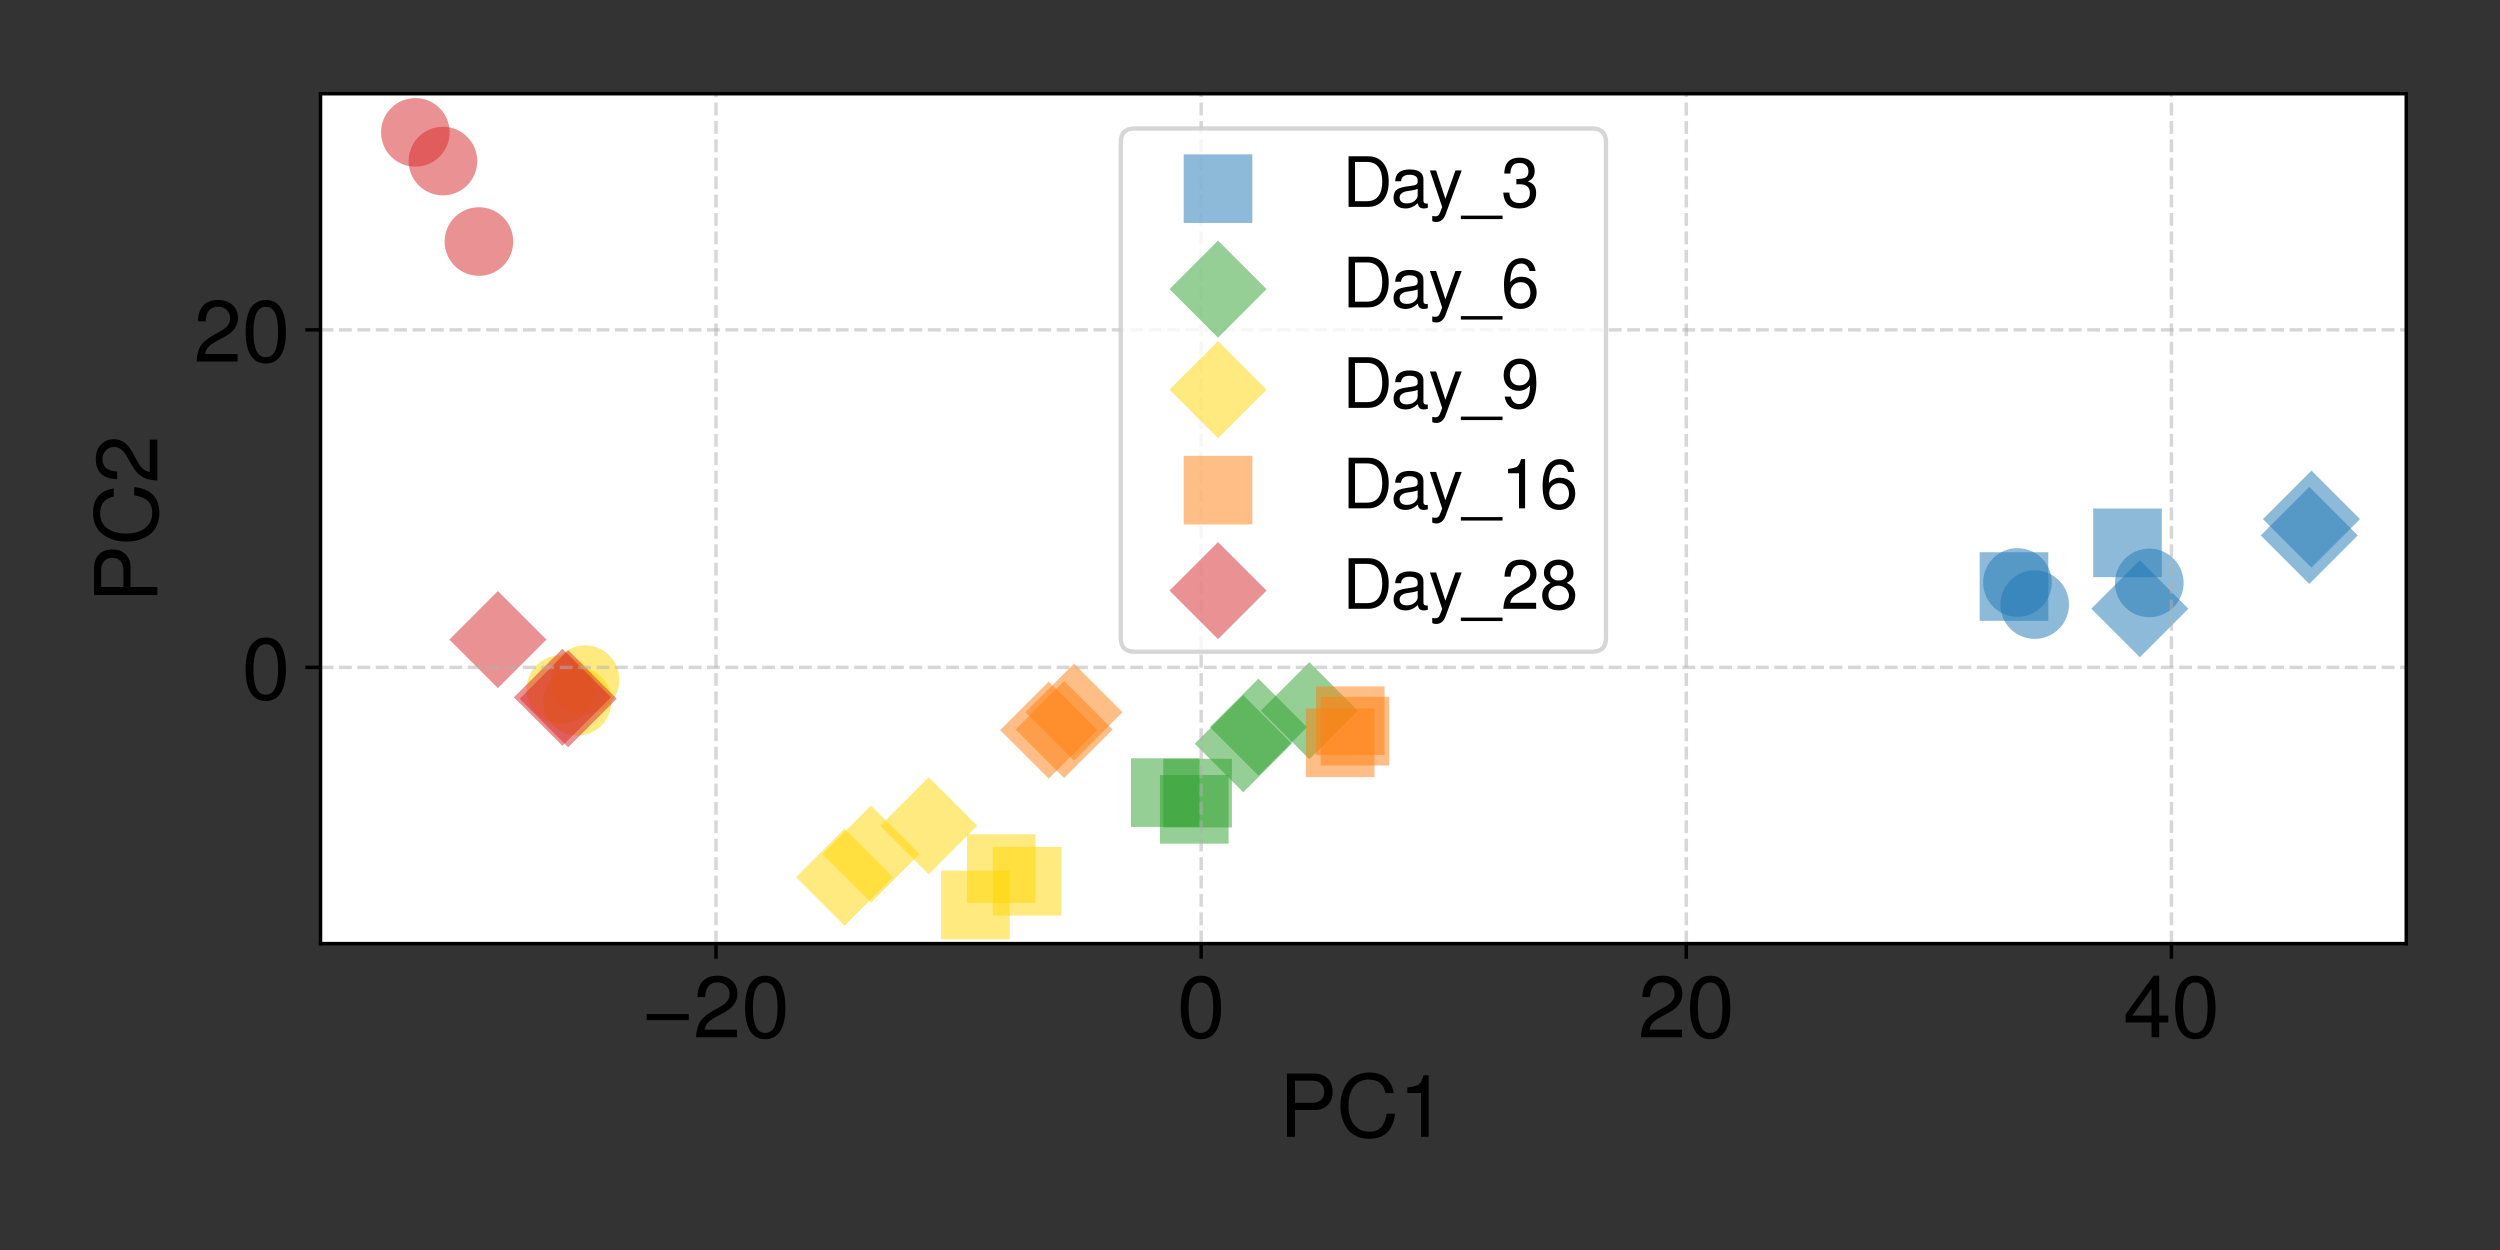 <?xml version="1.0" encoding="utf-8" standalone="no"?>
<!DOCTYPE svg PUBLIC "-//W3C//DTD SVG 1.1//EN"
  "http://www.w3.org/Graphics/SVG/1.1/DTD/svg11.dtd">
<!-- Created with matplotlib (https://matplotlib.org/) -->
<svg height="288pt" version="1.1" viewBox="0 0 576 288" width="576pt" xmlns="http://www.w3.org/2000/svg" xmlns:xlink="http://www.w3.org/1999/xlink">
 <rect x="0" y="0" width="576" height="288" fill="#333333" stroke="none"/>
 <defs>
  <style type="text/css">*{stroke-linecap:butt;stroke-linejoin:round;}</style>
 </defs>
 <g id="figure_1">
  <g id="patch_1">
   <path d="M 0 288 
L 576 288 
L 576 0 
L 0 0 
z
" style="fill:none;"/>
  </g>
  <g id="axes_1">
   <g id="patch_2">
    <path d="M 73.85 217.4 
L 554.4 217.4 
L 554.4 21.6 
L 73.85 21.6 
z
" style="fill:#ffffff;"/>
   </g>
   <g id="PathCollection_1">
    <path clip-path="url(#pc5065f3228)" d="M 482.271 132.979 
L 498.082 132.979 
L 498.082 117.167 
L 482.271 117.167 
z
" style="fill:#1f77b4;fill-opacity:0.5;"/>
   </g>
   <g id="PathCollection_2">
    <path clip-path="url(#pc5065f3228)" d="M 456.114 143.043 
L 471.925 143.043 
L 471.925 127.231 
L 456.114 127.231 
z
" style="fill:#1f77b4;fill-opacity:0.5;"/>
   </g>
   <g id="PathCollection_3">
    <path clip-path="url(#pc5065f3228)" d="M 532.557 130.78 
L 543.737 119.6 
L 532.557 108.419 
L 521.376 119.6 
z
" style="fill:#1f77b4;fill-opacity:0.5;"/>
   </g>
   <g id="PathCollection_4">
    <path clip-path="url(#pc5065f3228)" d="M 532.057 134.541 
L 543.238 123.361 
L 532.057 112.181 
L 520.877 123.361 
z
" style="fill:#1f77b4;fill-opacity:0.5;"/>
   </g>
   <g id="PathCollection_5">
    <path clip-path="url(#pc5065f3228)" d="M 493.02 151.427 
L 504.2 140.246 
L 493.02 129.066 
L 481.84 140.246 
z
" style="fill:#1f77b4;fill-opacity:0.5;"/>
   </g>
   <g id="PathCollection_6">
    <path clip-path="url(#pc5065f3228)" d="M 495.2 142.209 
C 497.297 142.209 499.308 141.376 500.79 139.894 
C 502.273 138.411 503.106 136.4 503.106 134.304 
C 503.106 132.207 502.273 130.196 500.79 128.713 
C 499.308 127.231 497.297 126.398 495.2 126.398 
C 493.103 126.398 491.092 127.231 489.61 128.713 
C 488.127 130.196 487.294 132.207 487.294 134.304 
C 487.294 136.4 488.127 138.411 489.61 139.894 
C 491.092 141.376 493.103 142.209 495.2 142.209 
z
" style="fill:#1f77b4;fill-opacity:0.5;"/>
   </g>
   <g id="PathCollection_7">
    <path clip-path="url(#pc5065f3228)" d="M 464.824 142.11 
C 466.921 142.11 468.932 141.278 470.414 139.795 
C 471.897 138.312 472.73 136.301 472.73 134.205 
C 472.73 132.108 471.897 130.097 470.414 128.615 
C 468.932 127.132 466.921 126.299 464.824 126.299 
C 462.728 126.299 460.717 127.132 459.234 128.615 
C 457.752 130.097 456.919 132.108 456.919 134.205 
C 456.919 136.301 457.752 138.312 459.234 139.795 
C 460.717 141.278 462.728 142.11 464.824 142.11 
z
" style="fill:#1f77b4;fill-opacity:0.5;"/>
   </g>
   <g id="PathCollection_8">
    <path clip-path="url(#pc5065f3228)" d="M 468.791 147.202 
C 470.888 147.202 472.899 146.369 474.381 144.887 
C 475.864 143.404 476.697 141.393 476.697 139.297 
C 476.697 137.2 475.864 135.189 474.381 133.706 
C 472.899 132.224 470.888 131.391 468.791 131.391 
C 466.695 131.391 464.684 132.224 463.201 133.706 
C 461.719 135.189 460.886 137.2 460.886 139.297 
C 460.886 141.393 461.719 143.404 463.201 144.887 
C 464.684 146.369 466.695 147.202 468.791 147.202 
z
" style="fill:#1f77b4;fill-opacity:0.5;"/>
   </g>
   <g id="PathCollection_9">
    <path clip-path="url(#pc5065f3228)" d="M 301.675 174.928 
L 312.855 163.747 
L 301.675 152.567 
L 290.495 163.747 
z
" style="fill:#2ca02c;fill-opacity:0.5;"/>
   </g>
   <g id="PathCollection_10">
    <path clip-path="url(#pc5065f3228)" d="M 286.448 182.534 
L 297.629 171.353 
L 286.448 160.173 
L 275.268 171.353 
z
" style="fill:#2ca02c;fill-opacity:0.5;"/>
   </g>
   <g id="PathCollection_11">
    <path clip-path="url(#pc5065f3228)" d="M 289.946 178.721 
L 301.127 167.541 
L 289.946 156.361 
L 278.766 167.541 
z
" style="fill:#2ca02c;fill-opacity:0.5;"/>
   </g>
   <g id="PathCollection_12">
    <path clip-path="url(#pc5065f3228)" d="M 267.251 194.372 
L 283.063 194.372 
L 283.063 178.561 
L 267.251 178.561 
z
" style="fill:#2ca02c;fill-opacity:0.5;"/>
   </g>
   <g id="PathCollection_13">
    <path clip-path="url(#pc5065f3228)" d="M 260.571 190.523 
L 276.382 190.523 
L 276.382 174.712 
L 260.571 174.712 
z
" style="fill:#2ca02c;fill-opacity:0.5;"/>
   </g>
   <g id="PathCollection_14">
    <path clip-path="url(#pc5065f3228)" d="M 268.019 190.639 
L 283.831 190.639 
L 283.831 174.827 
L 268.019 174.827 
z
" style="fill:#2ca02c;fill-opacity:0.5;"/>
   </g>
   <g id="PathCollection_15">
    <path clip-path="url(#pc5065f3228)" d="M 194.584 213.291 
L 205.764 202.111 
L 194.584 190.93 
L 183.404 202.111 
z
" style="fill:#ffd700;fill-opacity:0.5;"/>
   </g>
   <g id="PathCollection_16">
    <path clip-path="url(#pc5065f3228)" d="M 200.661 207.96 
L 211.841 196.78 
L 200.661 185.6 
L 189.48 196.78 
z
" style="fill:#ffd700;fill-opacity:0.5;"/>
   </g>
   <g id="PathCollection_17">
    <path clip-path="url(#pc5065f3228)" d="M 213.961 201.432 
L 225.141 190.252 
L 213.961 179.071 
L 202.781 190.252 
z
" style="fill:#ffd700;fill-opacity:0.5;"/>
   </g>
   <g id="PathCollection_18">
    <path clip-path="url(#pc5065f3228)" d="M 228.739 210.941 
L 244.551 210.941 
L 244.551 195.129 
L 228.739 195.129 
z
" style="fill:#ffd700;fill-opacity:0.5;"/>
   </g>
   <g id="PathCollection_19">
    <path clip-path="url(#pc5065f3228)" d="M 216.831 216.406 
L 232.643 216.406 
L 232.643 200.594 
L 216.831 200.594 
z
" style="fill:#ffd700;fill-opacity:0.5;"/>
   </g>
   <g id="PathCollection_20">
    <path clip-path="url(#pc5065f3228)" d="M 222.784 208.027 
L 238.595 208.027 
L 238.595 192.215 
L 222.784 192.215 
z
" style="fill:#ffd700;fill-opacity:0.5;"/>
   </g>
   <g id="PathCollection_21">
    <path clip-path="url(#pc5065f3228)" d="M 129.204 166.78 
C 131.301 166.78 133.312 165.947 134.794 164.464 
C 136.277 162.982 137.11 160.971 137.11 158.874 
C 137.11 156.777 136.277 154.766 134.794 153.284 
C 133.312 151.801 131.301 150.968 129.204 150.968 
C 127.107 150.968 125.096 151.801 123.614 153.284 
C 122.131 154.766 121.298 156.777 121.298 158.874 
C 121.298 160.971 122.131 162.982 123.614 164.464 
C 125.096 165.947 127.107 166.78 129.204 166.78 
z
" style="fill:#ffd700;fill-opacity:0.5;"/>
   </g>
   <g id="PathCollection_22">
    <path clip-path="url(#pc5065f3228)" d="M 134.79 164.504 
C 136.887 164.504 138.898 163.671 140.38 162.188 
C 141.863 160.706 142.696 158.695 142.696 156.598 
C 142.696 154.501 141.863 152.49 140.38 151.008 
C 138.898 149.525 136.887 148.692 134.79 148.692 
C 132.694 148.692 130.683 149.525 129.2 151.008 
C 127.717 152.49 126.884 154.501 126.884 156.598 
C 126.884 158.695 127.717 160.706 129.2 162.188 
C 130.683 163.671 132.694 164.504 134.79 164.504 
z
" style="fill:#ffd700;fill-opacity:0.5;"/>
   </g>
   <g id="PathCollection_23">
    <path clip-path="url(#pc5065f3228)" d="M 132.986 169.466 
C 135.083 169.466 137.094 168.633 138.576 167.151 
C 140.059 165.668 140.892 163.657 140.892 161.561 
C 140.892 159.464 140.059 157.453 138.576 155.97 
C 137.094 154.488 135.083 153.655 132.986 153.655 
C 130.89 153.655 128.879 154.488 127.396 155.97 
C 125.913 157.453 125.08 159.464 125.08 161.561 
C 125.08 163.657 125.913 165.668 127.396 167.151 
C 128.879 168.633 130.89 169.466 132.986 169.466 
z
" style="fill:#ffd700;fill-opacity:0.5;"/>
   </g>
   <g id="PathCollection_24">
    <path clip-path="url(#pc5065f3228)" d="M 304.275 176.367 
L 320.087 176.367 
L 320.087 160.555 
L 304.275 160.555 
z
" style="fill:#ff7f0e;fill-opacity:0.5;"/>
   </g>
   <g id="PathCollection_25">
    <path clip-path="url(#pc5065f3228)" d="M 300.872 179.036 
L 316.683 179.036 
L 316.683 163.224 
L 300.872 163.224 
z
" style="fill:#ff7f0e;fill-opacity:0.5;"/>
   </g>
   <g id="PathCollection_26">
    <path clip-path="url(#pc5065f3228)" d="M 303.186 173.955 
L 318.997 173.955 
L 318.997 158.144 
L 303.186 158.144 
z
" style="fill:#ff7f0e;fill-opacity:0.5;"/>
   </g>
   <g id="PathCollection_27">
    <path clip-path="url(#pc5065f3228)" d="M 241.616 179.398 
L 252.797 168.218 
L 241.616 157.038 
L 230.436 168.218 
z
" style="fill:#ff7f0e;fill-opacity:0.5;"/>
   </g>
   <g id="PathCollection_28">
    <path clip-path="url(#pc5065f3228)" d="M 245.173 179.261 
L 256.353 168.08 
L 245.173 156.9 
L 233.993 168.08 
z
" style="fill:#ff7f0e;fill-opacity:0.5;"/>
   </g>
   <g id="PathCollection_29">
    <path clip-path="url(#pc5065f3228)" d="M 247.45 175.269 
L 258.63 164.088 
L 247.45 152.908 
L 236.269 164.088 
z
" style="fill:#ff7f0e;fill-opacity:0.5;"/>
   </g>
   <g id="PathCollection_30">
    <path clip-path="url(#pc5065f3228)" d="M 130.906 172.172 
L 142.086 160.991 
L 130.906 149.811 
L 119.725 160.991 
z
" style="fill:#d62728;fill-opacity:0.5;"/>
   </g>
   <g id="PathCollection_31">
    <path clip-path="url(#pc5065f3228)" d="M 129.582 171.838 
L 140.762 160.658 
L 129.582 149.477 
L 118.401 160.658 
z
" style="fill:#d62728;fill-opacity:0.5;"/>
   </g>
   <g id="PathCollection_32">
    <path clip-path="url(#pc5065f3228)" d="M 114.714 158.537 
L 125.895 147.357 
L 114.714 136.176 
L 103.534 147.357 
z
" style="fill:#d62728;fill-opacity:0.5;"/>
   </g>
   <g id="PathCollection_33">
    <path clip-path="url(#pc5065f3228)" d="M 102.048 45.017 
C 104.144 45.017 106.155 44.184 107.638 42.701 
C 109.12 41.219 109.953 39.208 109.953 37.111 
C 109.953 35.015 109.12 33.004 107.638 31.521 
C 106.155 30.039 104.144 29.206 102.048 29.206 
C 99.951 29.206 97.94 30.039 96.457 31.521 
C 94.975 33.004 94.142 35.015 94.142 37.111 
C 94.142 39.208 94.975 41.219 96.457 42.701 
C 97.94 44.184 99.951 45.017 102.048 45.017 
z
" style="fill:#d62728;fill-opacity:0.5;"/>
   </g>
   <g id="PathCollection_34">
    <path clip-path="url(#pc5065f3228)" d="M 95.693 38.406 
C 97.79 38.406 99.801 37.573 101.283 36.09 
C 102.766 34.608 103.599 32.597 103.599 30.5 
C 103.599 28.403 102.766 26.392 101.283 24.91 
C 99.801 23.427 97.79 22.594 95.693 22.594 
C 93.597 22.594 91.586 23.427 90.103 24.91 
C 88.62 26.392 87.787 28.403 87.787 30.5 
C 87.787 32.597 88.62 34.608 90.103 36.09 
C 91.586 37.573 93.597 38.406 95.693 38.406 
z
" style="fill:#d62728;fill-opacity:0.5;"/>
   </g>
   <g id="PathCollection_35">
    <path clip-path="url(#pc5065f3228)" d="M 110.34 63.558 
C 112.437 63.558 114.448 62.725 115.93 61.243 
C 117.413 59.76 118.246 57.749 118.246 55.652 
C 118.246 53.556 117.413 51.545 115.93 50.062 
C 114.448 48.58 112.437 47.747 110.34 47.747 
C 108.244 47.747 106.233 48.58 104.75 50.062 
C 103.267 51.545 102.434 53.556 102.434 55.652 
C 102.434 57.749 103.267 59.76 104.75 61.243 
C 106.233 62.725 108.244 63.558 110.34 63.558 
z
" style="fill:#d62728;fill-opacity:0.5;"/>
   </g>
   <g id="matplotlib.axis_1">
    <g id="xtick_1">
     <g id="line2d_1">
      <path clip-path="url(#pc5065f3228)" d="M 164.97 217.4 
L 164.97 21.6 
" style="fill:none;stroke:#b0b0b0;stroke-dasharray:2.96,1.28;stroke-dashoffset:0;stroke-opacity:0.5;stroke-width:0.8;"/>
     </g>
     <g id="line2d_2">
      <defs>
       <path d="M 0 0 
L 0 3.5 
" id="meb63aa4804" style="stroke:#000000;stroke-width:0.8;"/>
      </defs>
      <g>
       <use style="stroke:#000000;stroke-width:0.8;" x="164.97" xlink:href="#meb63aa4804" y="217.4"/>
      </g>
     </g>
     <g id="text_1">
      <!-- −20 -->
      <g transform="translate(148.01 238.981)scale(0.2 -0.2)">
       <defs>
        <path d="M 53.406 26.703 
L 53.406 19.703 
L 5 19.703 
L 5 26.703 
z
" id="FreeSans-8722"/>
        <path d="M 5 46.297 
Q 5.703 70.906 28.406 70.906 
Q 38.5 70.906 44.797 65.094 
Q 51.094 59.297 51.094 50.094 
Q 51.094 36.906 36.094 28.703 
L 26.094 23.297 
Q 19.594 19.797 16.797 16.5 
Q 14 13.203 13.297 8.703 
L 50.594 8.703 
L 50.594 0 
L 3.406 0 
Q 4 11.703 8.094 18.047 
Q 12.203 24.406 23.297 30.703 
L 32.5 35.906 
Q 42.094 41.406 42.094 49.906 
Q 42.094 55.594 38.094 59.391 
Q 34.094 63.203 28.094 63.203 
Q 14.797 63.203 13.797 46.297 
z
" id="FreeSans-50"/>
        <path d="M 4.297 34.297 
Q 4.297 43.203 5.797 50 
Q 7.297 56.797 9.594 60.641 
Q 11.906 64.5 15.094 66.891 
Q 18.297 69.297 21.25 70.094 
Q 24.203 70.906 27.5 70.906 
Q 50.703 70.906 50.703 33.703 
Q 50.703 16.203 44.75 6.953 
Q 38.797 -2.297 27.5 -2.297 
Q 16.094 -2.297 10.188 7.047 
Q 4.297 16.406 4.297 34.297 
z
M 41.703 34.5 
Q 41.703 63.094 27.5 63.094 
Q 13.297 63.094 13.297 34.203 
Q 13.297 5 27.297 5 
Q 34.703 5 38.203 12.203 
Q 41.703 19.406 41.703 34.5 
z
" id="FreeSans-48"/>
       </defs>
       <use xlink:href="#FreeSans-8722"/>
       <use x="58.4" xlink:href="#FreeSans-50"/>
       <use x="114" xlink:href="#FreeSans-48"/>
      </g>
     </g>
    </g>
    <g id="xtick_2">
     <g id="line2d_3">
      <path clip-path="url(#pc5065f3228)" d="M 276.746 217.4 
L 276.746 21.6 
" style="fill:none;stroke:#b0b0b0;stroke-dasharray:2.96,1.28;stroke-dashoffset:0;stroke-opacity:0.5;stroke-width:0.8;"/>
     </g>
     <g id="line2d_4">
      <g>
       <use style="stroke:#000000;stroke-width:0.8;" x="276.746" xlink:href="#meb63aa4804" y="217.4"/>
      </g>
     </g>
     <g id="text_2">
      <!-- 0 -->
      <g transform="translate(271.186 238.981)scale(0.2 -0.2)">
       <use xlink:href="#FreeSans-48"/>
      </g>
     </g>
    </g>
    <g id="xtick_3">
     <g id="line2d_5">
      <path clip-path="url(#pc5065f3228)" d="M 388.522 217.4 
L 388.522 21.6 
" style="fill:none;stroke:#b0b0b0;stroke-dasharray:2.96,1.28;stroke-dashoffset:0;stroke-opacity:0.5;stroke-width:0.8;"/>
     </g>
     <g id="line2d_6">
      <g>
       <use style="stroke:#000000;stroke-width:0.8;" x="388.522" xlink:href="#meb63aa4804" y="217.4"/>
      </g>
     </g>
     <g id="text_3">
      <!-- 20 -->
      <g transform="translate(377.403 238.981)scale(0.2 -0.2)">
       <use xlink:href="#FreeSans-50"/>
       <use x="55.6" xlink:href="#FreeSans-48"/>
      </g>
     </g>
    </g>
    <g id="xtick_4">
     <g id="line2d_7">
      <path clip-path="url(#pc5065f3228)" d="M 500.298 217.4 
L 500.298 21.6 
" style="fill:none;stroke:#b0b0b0;stroke-dasharray:2.96,1.28;stroke-dashoffset:0;stroke-opacity:0.5;stroke-width:0.8;"/>
     </g>
     <g id="line2d_8">
      <g>
       <use style="stroke:#000000;stroke-width:0.8;" x="500.298" xlink:href="#meb63aa4804" y="217.4"/>
      </g>
     </g>
     <g id="text_4">
      <!-- 40 -->
      <g transform="translate(489.179 238.981)scale(0.2 -0.2)">
       <defs>
        <path d="M 32.703 17 
L 2.797 17 
L 2.797 26.297 
L 35 70.906 
L 41.5 70.906 
L 41.5 24.906 
L 52 24.906 
L 52 17 
L 41.5 17 
L 41.5 0 
L 32.703 0 
z
M 32.703 24.906 
L 32.703 55.906 
L 10.5 24.906 
z
" id="FreeSans-52"/>
       </defs>
       <use xlink:href="#FreeSans-52"/>
       <use x="55.6" xlink:href="#FreeSans-48"/>
      </g>
     </g>
    </g>
    <g id="text_5">
     <!-- PC1 -->
     <g transform="translate(294.916 261.922)scale(0.2 -0.2)">
      <defs>
       <path d="M 60.594 51.5 
Q 60.594 42.203 54.938 36.547 
Q 49.297 30.906 40.203 30.906 
L 17.297 30.906 
L 17.297 0 
L 8 0 
L 8 72.906 
L 38.094 72.906 
Q 48.906 72.906 54.75 67.344 
Q 60.594 61.797 60.594 51.5 
z
M 17.297 39.094 
L 36.703 39.094 
Q 43.406 39.094 47.156 42.5 
Q 50.906 45.906 50.906 51.906 
Q 50.906 57.906 47.156 61.297 
Q 43.406 64.703 36.703 64.703 
L 17.297 64.703 
z
" id="FreeSans-80"/>
       <path d="M 4 35.594 
Q 4 40.594 4.844 45.5 
Q 5.703 50.406 8.094 55.703 
Q 10.5 61 14.047 64.953 
Q 17.594 68.906 23.641 71.5 
Q 29.703 74.094 37.297 74.094 
Q 61.094 74.094 65.406 50.297 
L 55.906 50.297 
Q 54.297 58.094 49.594 62 
Q 44.906 65.906 36.203 65.906 
Q 25.594 65.906 19.438 57.797 
Q 13.297 49.703 13.297 35.703 
Q 13.297 22 19.688 13.953 
Q 26.094 5.906 37 5.906 
Q 46 5.906 50.797 10.953 
Q 55.594 16 57.297 26.594 
L 66.906 26.594 
Q 63.594 -2.297 36.906 -2.297 
Q 29.406 -2.297 23.453 0.25 
Q 17.5 2.797 13.953 6.688 
Q 10.406 10.594 8.047 15.844 
Q 5.703 21.094 4.844 25.891 
Q 4 30.703 4 35.594 
z
" id="FreeSans-67"/>
       <path d="M 25.906 50.5 
L 10.203 50.5 
L 10.203 56.797 
Q 20.406 58.094 23.5 60.391 
Q 26.594 62.703 28.906 70.906 
L 34.703 70.906 
L 34.703 0 
L 25.906 0 
z
" id="FreeSans-49"/>
      </defs>
      <use xlink:href="#FreeSans-80"/>
      <use x="65.6" xlink:href="#FreeSans-67"/>
      <use x="136.5" xlink:href="#FreeSans-49"/>
     </g>
    </g>
   </g>
   <g id="matplotlib.axis_2">
    <g id="ytick_1">
     <g id="line2d_9">
      <path clip-path="url(#pc5065f3228)" d="M 73.85 153.766 
L 554.4 153.766 
" style="fill:none;stroke:#b0b0b0;stroke-dasharray:2.96,1.28;stroke-dashoffset:0;stroke-opacity:0.5;stroke-width:0.8;"/>
     </g>
     <g id="line2d_10">
      <defs>
       <path d="M 0 0 
L -3.5 0 
" id="m1b48b86743" style="stroke:#000000;stroke-width:0.8;"/>
      </defs>
      <g>
       <use style="stroke:#000000;stroke-width:0.8;" x="73.85" xlink:href="#m1b48b86743" y="153.766"/>
      </g>
     </g>
     <g id="text_6">
      <!-- 0 -->
      <g transform="translate(55.731 161.057)scale(0.2 -0.2)">
       <use xlink:href="#FreeSans-48"/>
      </g>
     </g>
    </g>
    <g id="ytick_2">
     <g id="line2d_11">
      <path clip-path="url(#pc5065f3228)" d="M 73.85 76.008 
L 554.4 76.008 
" style="fill:none;stroke:#b0b0b0;stroke-dasharray:2.96,1.28;stroke-dashoffset:0;stroke-opacity:0.5;stroke-width:0.8;"/>
     </g>
     <g id="line2d_12">
      <g>
       <use style="stroke:#000000;stroke-width:0.8;" x="73.85" xlink:href="#m1b48b86743" y="76.008"/>
      </g>
     </g>
     <g id="text_7">
      <!-- 20 -->
      <g transform="translate(44.612 83.298)scale(0.2 -0.2)">
       <use xlink:href="#FreeSans-50"/>
       <use x="55.6" xlink:href="#FreeSans-48"/>
      </g>
     </g>
    </g>
    <g id="text_8">
     <!-- PC2 -->
     <g transform="translate(36.253 138.709)rotate(-90)scale(0.2 -0.2)">
      <use xlink:href="#FreeSans-80"/>
      <use x="65.6" xlink:href="#FreeSans-67"/>
      <use x="136.5" xlink:href="#FreeSans-50"/>
     </g>
    </g>
   </g>
   <g id="patch_3">
    <path d="M 73.85 217.4 
L 73.85 21.6 
" style="fill:none;stroke:#000000;stroke-linecap:square;stroke-linejoin:miter;stroke-width:0.8;"/>
   </g>
   <g id="patch_4">
    <path d="M 554.4 217.4 
L 554.4 21.6 
" style="fill:none;stroke:#000000;stroke-linecap:square;stroke-linejoin:miter;stroke-width:0.8;"/>
   </g>
   <g id="patch_5">
    <path d="M 73.85 217.4 
L 554.4 217.4 
" style="fill:none;stroke:#000000;stroke-linecap:square;stroke-linejoin:miter;stroke-width:0.8;"/>
   </g>
   <g id="patch_6">
    <path d="M 73.85 21.6 
L 554.4 21.6 
" style="fill:none;stroke:#000000;stroke-linecap:square;stroke-linejoin:miter;stroke-width:0.8;"/>
   </g>
   <g id="legend_1">
    <g id="patch_7">
     <path d="M 261.431 150.162 
L 366.819 150.162 
Q 370.019 150.162 370.019 146.963 
L 370.019 32.8 
Q 370.019 29.6 366.819 29.6 
L 261.431 29.6 
Q 258.231 29.6 258.231 32.8 
L 258.231 146.963 
Q 258.231 150.162 261.431 150.162 
z
" style="fill:#ffffff;opacity:0.8;stroke:#cccccc;stroke-linejoin:miter;"/>
    </g>
    <g id="PathCollection_36">
     <path d="M 272.726 51.371 
L 288.537 51.371 
L 288.537 35.559 
L 272.726 35.559 
z
" style="fill:#1f77b4;fill-opacity:0.5;"/>
    </g>
    <g id="text_9">
     <!-- Day_3 -->
     <g transform="translate(309.431 47.665)scale(0.16 -0.16)">
      <defs>
       <path d="M 8 0 
L 8 72.906 
L 36.094 72.906 
Q 50 72.906 57.891 63.203 
Q 65.797 53.5 65.797 36.5 
Q 65.797 19.5 57.844 9.75 
Q 49.906 0 36.094 0 
z
M 17.297 8.203 
L 34.5 8.203 
Q 45.297 8.203 50.891 15.391 
Q 56.5 22.594 56.5 36.406 
Q 56.5 50.297 50.891 57.5 
Q 45.297 64.703 34.5 64.703 
L 17.297 64.703 
z
" id="FreeSans-68"/>
       <path d="M 5.297 36.906 
Q 5.906 53.906 26.297 53.906 
Q 36 53.906 41 50.25 
Q 46 46.594 46 39.594 
L 46 8.797 
Q 46 4.703 50.5 4.703 
Q 51.406 4.703 52.297 4.906 
L 52.297 -1.406 
Q 48.797 -2.297 46.594 -2.297 
Q 42.594 -2.297 40.547 -0.438 
Q 38.5 1.406 38 5.406 
Q 29.594 -2.297 20.203 -2.297 
Q 12.297 -2.297 7.641 1.891 
Q 3 6.094 3 13.203 
Q 3 15.5 3.453 17.391 
Q 3.906 19.297 4.453 20.75 
Q 5 22.203 6.391 23.453 
Q 7.797 24.703 8.75 25.5 
Q 9.703 26.297 11.953 27.047 
Q 14.203 27.797 15.391 28.141 
Q 16.594 28.5 19.594 29 
Q 22.594 29.5 24 29.703 
Q 25.406 29.906 29 30.406 
Q 33.906 31 35.797 32.297 
Q 37.703 33.594 37.703 36.203 
L 37.703 38.406 
Q 37.703 42.203 34.641 44.203 
Q 31.594 46.203 26 46.203 
Q 20.203 46.203 17.203 43.953 
Q 14.203 41.703 13.703 36.906 
z
M 22 5 
Q 28.906 5 33.297 8.641 
Q 37.703 12.297 37.703 16.5 
L 37.703 25.906 
Q 35.203 24.703 30.141 23.891 
Q 25.094 23.094 21.391 22.5 
Q 17.703 21.906 14.703 19.656 
Q 11.703 17.406 11.703 13.406 
Q 11.703 9.406 14.391 7.203 
Q 17.094 5 22 5 
z
" id="FreeSans-97"/>
       <path d="M 37.797 52.406 
L 46.797 52.406 
L 23.5 -11 
Q 19.406 -21.797 10 -21.797 
Q 6.906 -21.797 4.406 -20.5 
L 4.406 -13 
Q 7.094 -13.594 8.797 -13.594 
Q 11.406 -13.594 12.906 -12.438 
Q 14.406 -11.297 15.5 -8.5 
L 18.703 -0.203 
L 1 52.406 
L 9.906 52.406 
L 23.297 11.594 
z
" id="FreeSans-121"/>
       <path d="M 57.797 -12.594 
L 57.797 -17.594 
L -2.203 -17.594 
L -2.203 -12.594 
z
" id="FreeSans-95"/>
       <path d="M 27 63.203 
Q 19.406 63.203 16.547 59.047 
Q 13.703 54.906 13.5 48 
L 4.703 48 
Q 5.203 70.906 26.906 70.906 
Q 37 70.906 42.75 65.703 
Q 48.5 60.5 48.5 51.406 
Q 48.5 40.594 38.594 36.703 
Q 45 34.5 47.797 30.547 
Q 50.594 26.594 50.594 19.797 
Q 50.594 9.703 44.047 3.703 
Q 37.5 -2.297 26.594 -2.297 
Q 4.797 -2.297 3.203 20.594 
L 12 20.594 
Q 12.5 12.906 16.094 9.203 
Q 19.703 5.5 26.906 5.5 
Q 33.797 5.5 37.688 9.25 
Q 41.594 13 41.594 19.703 
Q 41.594 32.594 26.906 32.594 
L 23.203 32.5 
L 22.094 32.5 
L 22.094 40 
Q 31.594 40.203 35.547 42.391 
Q 39.5 44.594 39.5 51.094 
Q 39.5 56.703 36.141 59.953 
Q 32.797 63.203 27 63.203 
z
" id="FreeSans-51"/>
      </defs>
      <use xlink:href="#FreeSans-68"/>
      <use x="69.8" xlink:href="#FreeSans-97"/>
      <use x="124.1" xlink:href="#FreeSans-121"/>
      <use x="171.9" xlink:href="#FreeSans-95"/>
      <use x="227.5" xlink:href="#FreeSans-51"/>
     </g>
    </g>
    <g id="PathCollection_37">
     <path d="M 280.631 77.798 
L 291.812 66.618 
L 280.631 55.437 
L 269.451 66.618 
z
" style="fill:#2ca02c;fill-opacity:0.5;"/>
    </g>
    <g id="text_10">
     <!-- Day_6 -->
     <g transform="translate(309.431 70.817)scale(0.16 -0.16)">
      <defs>
       <path d="M 4.297 32.297 
Q 4.297 41.703 6 48.844 
Q 7.703 56 10.25 60.094 
Q 12.797 64.203 16.344 66.75 
Q 19.906 69.297 23.047 70.094 
Q 26.203 70.906 29.703 70.906 
Q 37.797 70.906 43.141 66 
Q 48.5 61.094 49.797 52.406 
L 41 52.406 
Q 39.906 57.5 36.797 60.297 
Q 33.703 63.094 29.094 63.094 
Q 21.5 63.094 17.453 56.141 
Q 13.406 49.203 13.297 36.203 
Q 19.094 44.094 29.594 44.094 
Q 39.094 44.094 45.188 37.797 
Q 51.297 31.5 51.297 21.594 
Q 51.297 11.203 44.75 4.453 
Q 38.203 -2.297 28.094 -2.297 
Q 4.297 -2.297 4.297 32.297 
z
M 28.5 36.297 
Q 22 36.297 17.891 32.141 
Q 13.797 28 13.797 21.406 
Q 13.797 14.594 17.891 10.047 
Q 22 5.5 28.203 5.5 
Q 34.297 5.5 38.297 9.844 
Q 42.297 14.203 42.297 20.906 
Q 42.297 28 38.594 32.141 
Q 34.906 36.297 28.5 36.297 
z
" id="FreeSans-54"/>
      </defs>
      <use xlink:href="#FreeSans-68"/>
      <use x="69.8" xlink:href="#FreeSans-97"/>
      <use x="124.1" xlink:href="#FreeSans-121"/>
      <use x="171.9" xlink:href="#FreeSans-95"/>
      <use x="227.5" xlink:href="#FreeSans-54"/>
     </g>
    </g>
    <g id="PathCollection_38">
     <path d="M 280.631 100.95 
L 291.812 89.77 
L 280.631 78.59 
L 269.451 89.77 
z
" style="fill:#ffd700;fill-opacity:0.5;"/>
    </g>
    <g id="text_11">
     <!-- Day_9 -->
     <g transform="translate(309.431 93.97)scale(0.16 -0.16)">
      <defs>
       <path d="M 50.906 36.297 
Q 50.906 26.906 49.203 19.75 
Q 47.5 12.594 44.953 8.5 
Q 42.406 4.406 38.844 1.844 
Q 35.297 -0.703 32.094 -1.5 
Q 28.906 -2.297 25.406 -2.297 
Q 17.297 -2.297 11.938 2.594 
Q 6.594 7.5 5.297 16.203 
L 14.094 16.203 
Q 15.203 11.094 18.297 8.297 
Q 21.406 5.5 26 5.5 
Q 33.594 5.5 37.641 12.453 
Q 41.703 19.406 41.797 32.406 
Q 35.203 24.5 25.594 24.5 
Q 16 24.5 9.891 30.797 
Q 3.797 37.094 3.797 47 
Q 3.797 57.406 10.344 64.156 
Q 16.906 70.906 27 70.906 
Q 50.906 70.906 50.906 36.297 
z
M 26.906 63.203 
Q 20.797 63.203 16.797 58.797 
Q 12.797 54.406 12.797 47.703 
Q 12.797 40.594 16.5 36.438 
Q 20.203 32.297 26.594 32.297 
Q 33 32.297 37.141 36.5 
Q 41.297 40.703 41.297 47.203 
Q 41.297 54.094 37.188 58.641 
Q 33.094 63.203 26.906 63.203 
z
" id="FreeSans-57"/>
      </defs>
      <use xlink:href="#FreeSans-68"/>
      <use x="69.8" xlink:href="#FreeSans-97"/>
      <use x="124.1" xlink:href="#FreeSans-121"/>
      <use x="171.9" xlink:href="#FreeSans-95"/>
      <use x="227.5" xlink:href="#FreeSans-57"/>
     </g>
    </g>
    <g id="PathCollection_39">
     <path d="M 272.726 120.828 
L 288.537 120.828 
L 288.537 105.017 
L 272.726 105.017 
z
" style="fill:#ff7f0e;fill-opacity:0.5;"/>
    </g>
    <g id="text_12">
     <!-- Day_16 -->
     <g transform="translate(309.431 117.123)scale(0.16 -0.16)">
      <use xlink:href="#FreeSans-68"/>
      <use x="69.8" xlink:href="#FreeSans-97"/>
      <use x="124.1" xlink:href="#FreeSans-121"/>
      <use x="171.9" xlink:href="#FreeSans-95"/>
      <use x="227.5" xlink:href="#FreeSans-49"/>
      <use x="283.1" xlink:href="#FreeSans-54"/>
     </g>
    </g>
    <g id="PathCollection_40">
     <path d="M 280.631 147.255 
L 291.812 136.075 
L 280.631 124.895 
L 269.451 136.075 
z
" style="fill:#d62728;fill-opacity:0.5;"/>
    </g>
    <g id="text_13">
     <!-- Day_28 -->
     <g transform="translate(309.431 140.275)scale(0.16 -0.16)">
      <defs>
       <path d="M 39.094 37.297 
Q 51.297 31.5 51.297 19.594 
Q 51.297 9.906 44.641 3.797 
Q 38 -2.297 27.5 -2.297 
Q 17 -2.297 10.344 3.844 
Q 3.703 10 3.703 19.703 
Q 3.703 31.5 15.797 37.297 
Q 10.406 40.703 8.297 43.891 
Q 6.203 47.094 6.203 52 
Q 6.203 60.297 12.141 65.594 
Q 18.094 70.906 27.5 70.906 
Q 36.906 70.906 42.844 65.594 
Q 48.797 60.297 48.797 52 
Q 48.797 47 46.688 43.797 
Q 44.594 40.594 39.094 37.297 
z
M 39.797 57 
Q 33.094 63.094 27.5 63.094 
Q 21.906 63.094 18.547 60.047 
Q 15.203 57 15.203 51.906 
Q 15.203 46.906 18.547 43.844 
Q 21.906 40.797 27.5 40.797 
Q 33 40.797 36.391 43.797 
Q 39.797 46.797 39.797 51.797 
Q 39.797 57 33.094 63.094 
z
M 42.297 25.703 
Q 34.094 33.406 27.5 33.406 
Q 20.906 33.406 16.797 29.547 
Q 12.703 25.703 12.703 19.5 
Q 12.703 13.297 16.75 9.391 
Q 20.797 5.5 27.297 5.5 
Q 34 5.5 38.141 9.344 
Q 42.297 13.203 42.297 19.5 
Q 42.297 25.703 34.094 33.406 
z
" id="FreeSans-56"/>
      </defs>
      <use xlink:href="#FreeSans-68"/>
      <use x="69.8" xlink:href="#FreeSans-97"/>
      <use x="124.1" xlink:href="#FreeSans-121"/>
      <use x="171.9" xlink:href="#FreeSans-95"/>
      <use x="227.5" xlink:href="#FreeSans-50"/>
      <use x="283.1" xlink:href="#FreeSans-56"/>
     </g>
    </g>
   </g>
  </g>
 </g>
 <defs>
  <clipPath id="pc5065f3228">
   <rect height="195.8" width="480.55" x="73.85" y="21.6"/>
  </clipPath>
 </defs>
</svg>
